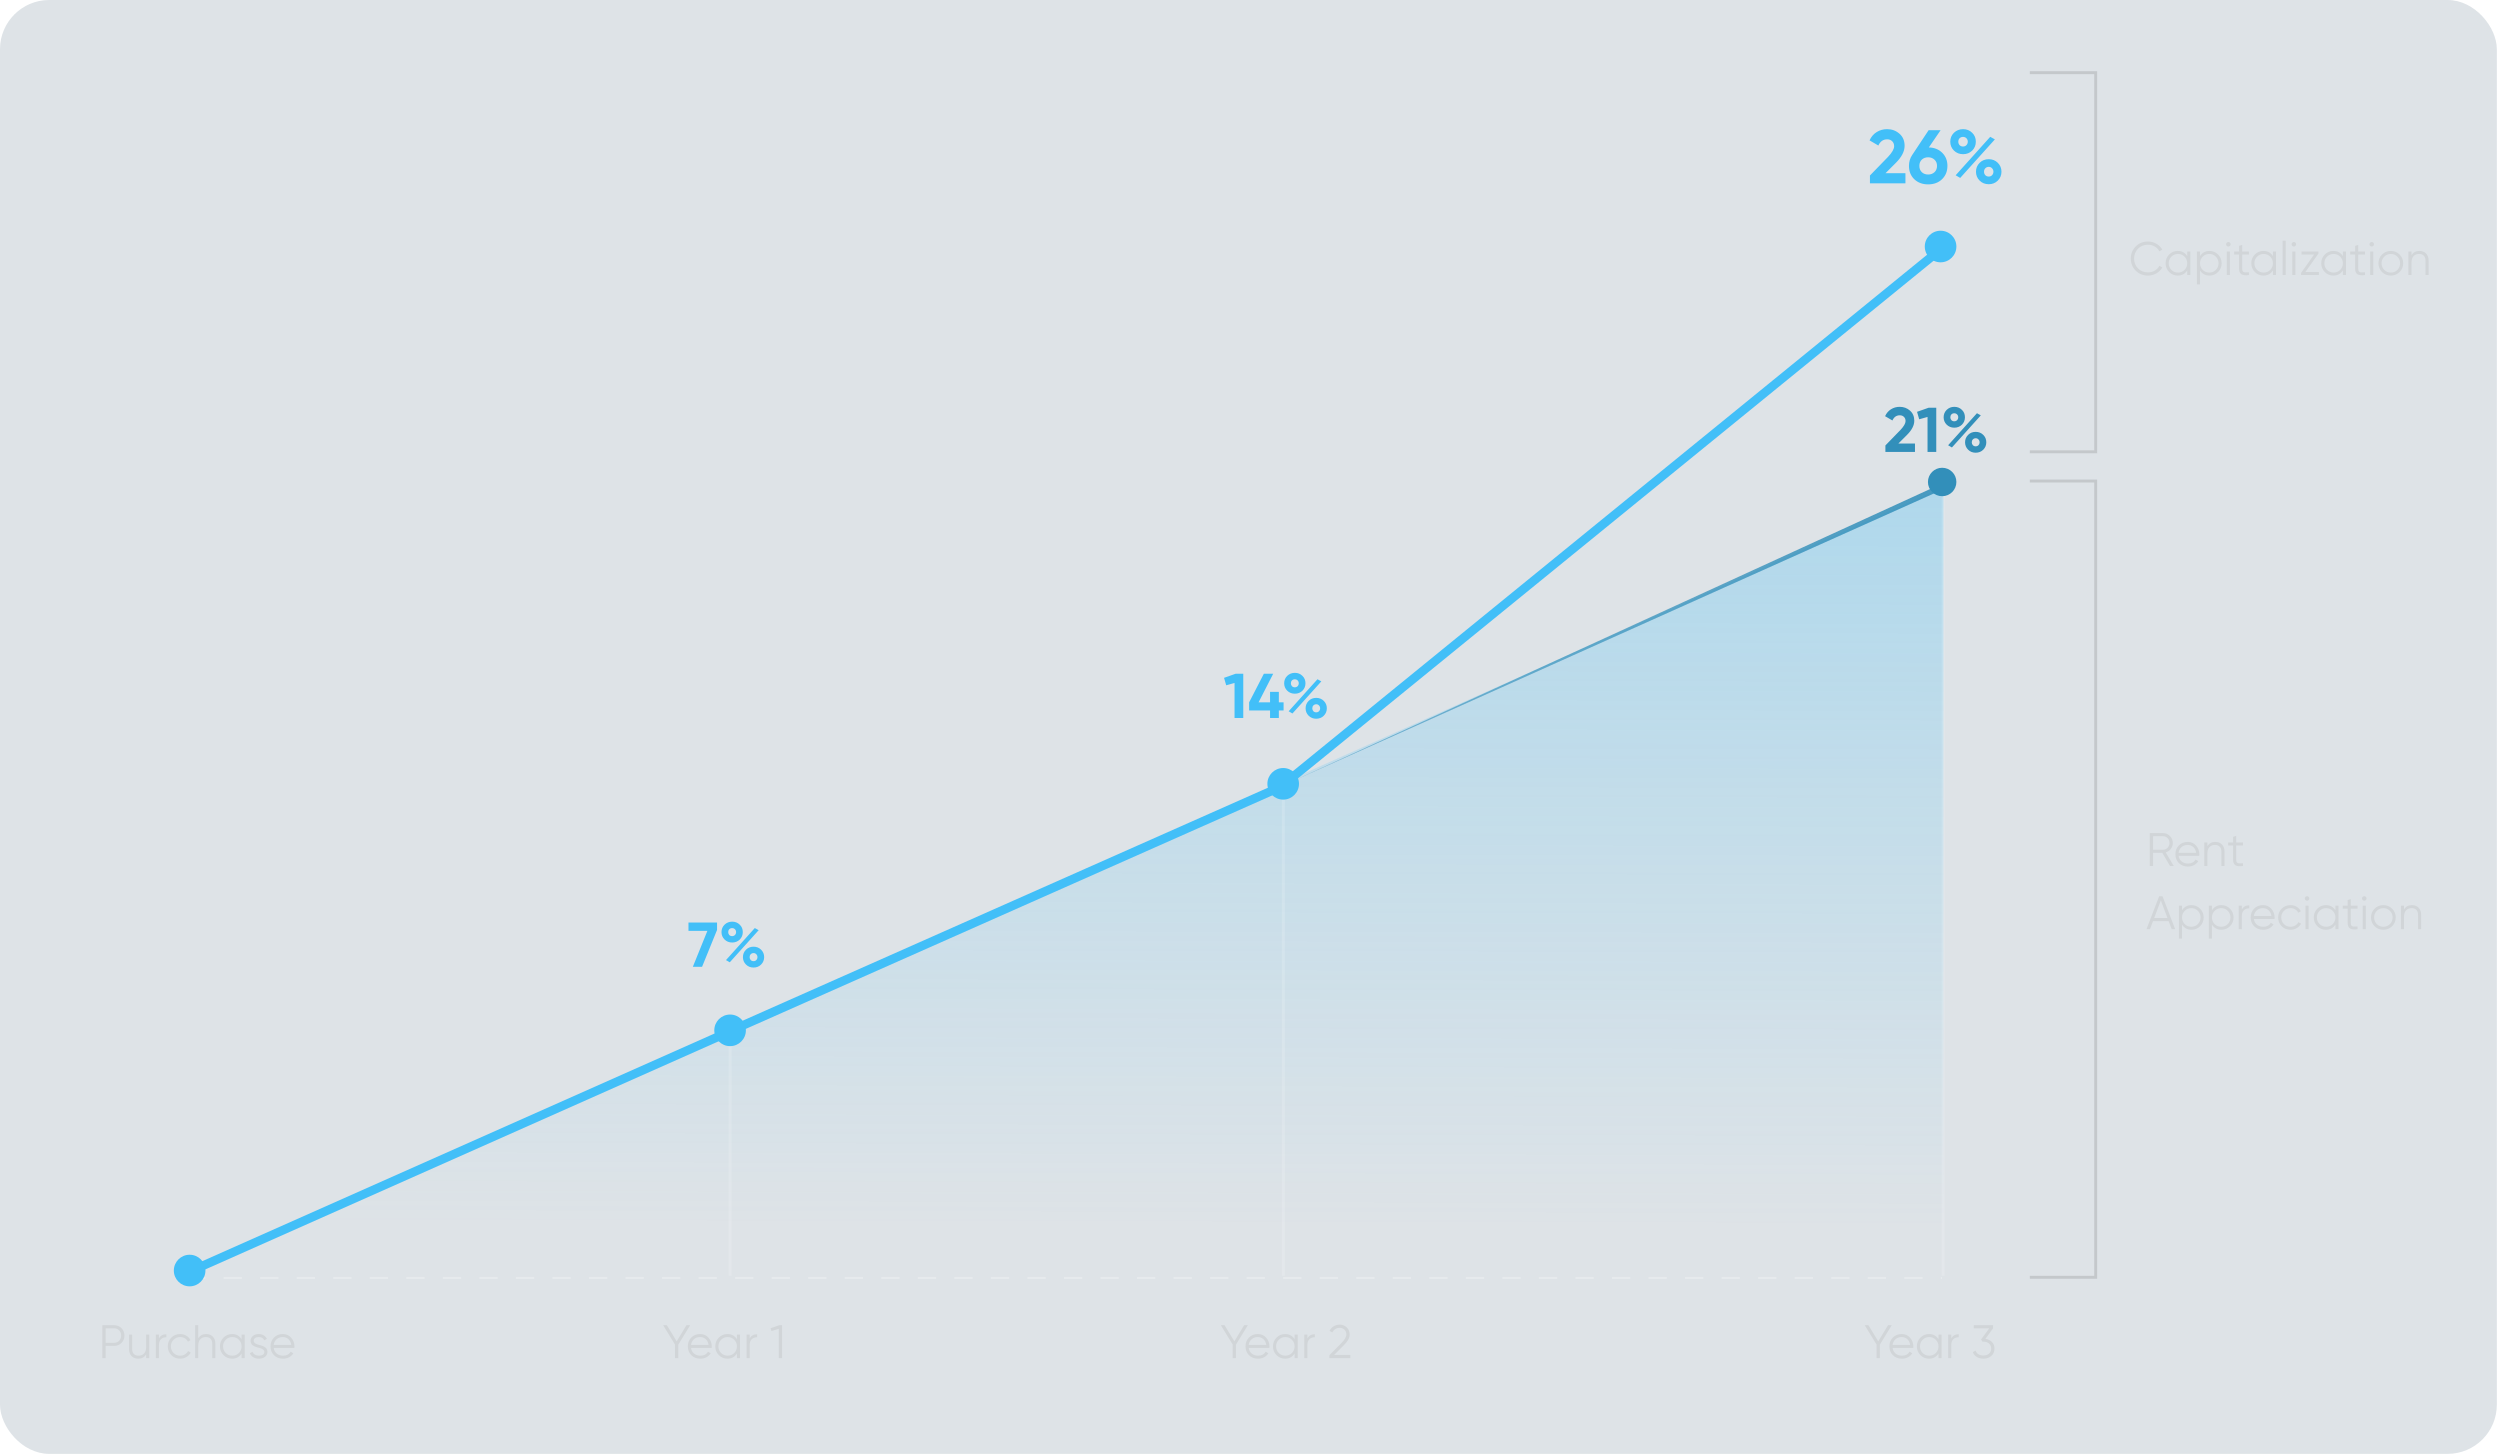 <svg xmlns="http://www.w3.org/2000/svg" width="791" height="460" fill="none" viewBox="0 0 791 460"><rect width="790" height="460" fill="#244561" opacity=".15" rx="15.569"/><path fill="#D1D5D8" d="M32.38 419.294H36.1C37.032 419.294 37.811 419.606 38.436 420.231C39.061 420.856 39.373 421.635 39.373 422.567C39.373 423.5 39.061 424.278 38.436 424.903C37.811 425.528 37.032 425.84 36.1 425.84H33.422V429.709H32.38V419.294ZM33.422 424.858H36.1C36.745 424.858 37.276 424.645 37.692 424.219C38.119 423.792 38.332 423.242 38.332 422.567C38.332 421.902 38.119 421.357 37.692 420.93C37.276 420.494 36.745 420.276 36.1 420.276H33.422V424.858ZM46.245 426.168V422.27H47.227V429.709H46.245V428.548C45.69 429.441 44.856 429.888 43.745 429.888C42.853 429.888 42.144 429.615 41.618 429.069C41.092 428.514 40.829 427.77 40.829 426.837V422.27H41.811V426.837C41.811 427.502 41.985 428.018 42.332 428.385C42.689 428.752 43.19 428.935 43.835 428.935C44.579 428.935 45.164 428.702 45.59 428.236C46.027 427.77 46.245 427.08 46.245 426.168ZM50.287 422.27V423.504C50.743 422.602 51.526 422.15 52.638 422.15V423.103C51.923 423.103 51.353 423.311 50.926 423.728C50.5 424.134 50.287 424.749 50.287 425.573V429.709H49.305V422.27H50.287ZM57 429.888C55.879 429.888 54.946 429.516 54.202 428.772C53.459 428.008 53.087 427.08 53.087 425.989C53.087 424.888 53.459 423.966 54.202 423.222C54.946 422.468 55.879 422.091 57 422.091C57.734 422.091 58.393 422.27 58.979 422.627C59.564 422.974 59.99 423.445 60.258 424.04L59.455 424.501C59.256 424.055 58.934 423.703 58.488 423.445C58.051 423.177 57.555 423.043 57 423.043C56.176 423.043 55.482 423.331 54.917 423.906C54.351 424.472 54.069 425.166 54.069 425.989C54.069 426.803 54.351 427.502 54.917 428.087C55.482 428.653 56.176 428.935 57 428.935C57.545 428.935 58.036 428.806 58.473 428.548C58.919 428.291 59.266 427.933 59.514 427.477L60.333 427.953C60.025 428.548 59.574 429.02 58.979 429.367C58.383 429.714 57.724 429.888 57 429.888ZM65.224 422.091C66.117 422.091 66.826 422.369 67.352 422.924C67.877 423.47 68.14 424.209 68.14 425.141V429.709H67.158V425.141C67.158 424.477 66.98 423.961 66.623 423.594C66.276 423.227 65.78 423.043 65.135 423.043C64.391 423.043 63.801 423.276 63.364 423.743C62.938 424.209 62.724 424.898 62.724 425.811V429.709H61.742V419.294H62.724V423.43C63.28 422.537 64.113 422.091 65.224 422.091ZM76.437 423.728V422.27H77.419V429.709H76.437V428.251C75.753 429.342 74.751 429.888 73.432 429.888C72.37 429.888 71.463 429.511 70.709 428.757C69.965 428.003 69.593 427.08 69.593 425.989C69.593 424.898 69.965 423.976 70.709 423.222C71.463 422.468 72.37 422.091 73.432 422.091C74.751 422.091 75.753 422.637 76.437 423.728ZM71.423 428.087C71.988 428.653 72.683 428.935 73.506 428.935C74.329 428.935 75.024 428.653 75.589 428.087C76.154 427.502 76.437 426.803 76.437 425.989C76.437 425.166 76.154 424.472 75.589 423.906C75.024 423.331 74.329 423.043 73.506 423.043C72.683 423.043 71.988 423.331 71.423 423.906C70.858 424.472 70.575 425.166 70.575 425.989C70.575 426.803 70.858 427.502 71.423 428.087ZM80.272 424.219C80.272 424.794 80.783 425.216 81.805 425.483C82.092 425.553 82.281 425.602 82.37 425.632C82.459 425.652 82.633 425.707 82.891 425.796C83.159 425.875 83.342 425.945 83.441 426.004C83.55 426.064 83.699 426.158 83.888 426.287C84.076 426.406 84.21 426.53 84.289 426.659C84.369 426.778 84.443 426.937 84.513 427.135C84.582 427.323 84.617 427.527 84.617 427.745C84.617 428.38 84.364 428.896 83.858 429.292C83.372 429.689 82.727 429.888 81.924 429.888C81.229 429.888 80.629 429.734 80.123 429.426C79.617 429.109 79.26 428.692 79.052 428.176L79.885 427.685C80.024 428.072 80.272 428.38 80.629 428.608C80.996 428.826 81.428 428.935 81.924 428.935C82.43 428.935 82.841 428.836 83.159 428.638C83.476 428.439 83.635 428.142 83.635 427.745C83.635 427.17 83.124 426.748 82.102 426.48C81.814 426.411 81.626 426.366 81.537 426.346C81.448 426.317 81.269 426.262 81.001 426.183C80.743 426.093 80.56 426.019 80.451 425.959C80.351 425.9 80.208 425.811 80.019 425.692C79.831 425.563 79.697 425.439 79.617 425.32C79.538 425.191 79.464 425.032 79.394 424.844C79.325 424.645 79.29 424.437 79.29 424.219C79.29 423.614 79.528 423.108 80.004 422.701C80.5 422.294 81.11 422.091 81.834 422.091C82.43 422.091 82.955 422.225 83.412 422.493C83.878 422.761 84.22 423.132 84.438 423.609L83.62 424.085C83.342 423.39 82.747 423.043 81.834 423.043C81.388 423.043 81.016 423.147 80.718 423.356C80.421 423.564 80.272 423.852 80.272 424.219ZM89.474 422.091C90.585 422.091 91.473 422.483 92.137 423.266C92.822 424.04 93.164 424.958 93.164 426.019C93.164 426.069 93.154 426.222 93.134 426.48H86.602C86.701 427.224 87.019 427.819 87.555 428.266C88.09 428.712 88.76 428.935 89.563 428.935C90.694 428.935 91.493 428.514 91.959 427.671L92.822 428.176C92.494 428.712 92.043 429.134 91.468 429.441C90.902 429.739 90.263 429.888 89.548 429.888C88.378 429.888 87.426 429.521 86.692 428.786C85.958 428.052 85.591 427.12 85.591 425.989C85.591 424.868 85.953 423.941 86.677 423.207C87.401 422.463 88.333 422.091 89.474 422.091ZM89.474 423.043C88.7 423.043 88.051 423.271 87.525 423.728C87.009 424.184 86.701 424.784 86.602 425.528H92.152C92.043 424.734 91.741 424.124 91.245 423.698C90.729 423.261 90.139 423.043 89.474 423.043Z"/><path fill="#D1D5D8" d="M217.197 419.294H218.372L214.608 425.439V429.709H213.566V425.409L209.817 419.294H210.992L214.102 424.397L217.197 419.294ZM221.513 422.091C222.624 422.091 223.512 422.483 224.177 423.266C224.861 424.04 225.203 424.958 225.203 426.019C225.203 426.069 225.194 426.222 225.174 426.48H218.642C218.741 427.224 219.058 427.819 219.594 428.266C220.13 428.712 220.799 428.935 221.603 428.935C222.734 428.935 223.532 428.514 223.998 427.671L224.861 428.176C224.534 428.712 224.083 429.134 223.507 429.441C222.942 429.739 222.302 429.888 221.588 429.888C220.417 429.888 219.465 429.521 218.731 428.786C217.997 428.052 217.63 427.12 217.63 425.989C217.63 424.868 217.992 423.941 218.716 423.207C219.44 422.463 220.373 422.091 221.513 422.091ZM221.513 423.043C220.74 423.043 220.09 423.271 219.564 423.728C219.049 424.184 218.741 424.784 218.642 425.528H224.192C224.083 424.734 223.78 424.124 223.284 423.698C222.768 423.261 222.178 423.043 221.513 423.043ZM233.163 423.728V422.27H234.145V429.709H233.163V428.251C232.479 429.342 231.477 429.888 230.158 429.888C229.097 429.888 228.189 429.511 227.435 428.757C226.691 428.003 226.319 427.08 226.319 425.989C226.319 424.898 226.691 423.976 227.435 423.222C228.189 422.468 229.097 422.091 230.158 422.091C231.477 422.091 232.479 422.637 233.163 423.728ZM228.149 428.087C228.715 428.653 229.409 428.935 230.232 428.935C231.056 428.935 231.75 428.653 232.315 428.087C232.881 427.502 233.163 426.803 233.163 425.989C233.163 425.166 232.881 424.472 232.315 423.906C231.75 423.331 231.056 423.043 230.232 423.043C229.409 423.043 228.715 423.331 228.149 423.906C227.584 424.472 227.301 425.166 227.301 425.989C227.301 426.803 227.584 427.502 228.149 428.087ZM237.207 422.27V423.504C237.663 422.602 238.447 422.15 239.558 422.15V423.103C238.843 423.103 238.273 423.311 237.846 423.728C237.42 424.134 237.207 424.749 237.207 425.573V429.709H236.225V422.27H237.207ZM243.805 420.246L246.557 419.294H247.45V429.709H246.409V420.439L244.073 421.139L243.805 420.246Z"/><path fill="#D1D5D8" d="M393.647 419.294H394.822L391.058 425.439V429.709H390.016V425.409L386.267 419.294H387.442L390.552 424.397L393.647 419.294ZM397.963 422.091C399.074 422.091 399.962 422.483 400.626 423.266C401.311 424.04 401.653 424.958 401.653 426.019C401.653 426.069 401.643 426.222 401.623 426.48H395.092C395.191 427.224 395.508 427.819 396.044 428.266C396.579 428.712 397.249 428.935 398.052 428.935C399.183 428.935 399.982 428.514 400.448 427.671L401.311 428.176C400.984 428.712 400.532 429.134 399.957 429.441C399.392 429.739 398.752 429.888 398.038 429.888C396.867 429.888 395.915 429.521 395.181 428.786C394.447 428.052 394.08 427.12 394.08 425.989C394.08 424.868 394.442 423.941 395.166 423.207C395.89 422.463 396.822 422.091 397.963 422.091ZM397.963 423.043C397.189 423.043 396.54 423.271 396.014 423.728C395.498 424.184 395.191 424.784 395.092 425.528H400.641C400.532 424.734 400.23 424.124 399.734 423.698C399.218 423.261 398.628 423.043 397.963 423.043ZM409.613 423.728V422.27H410.595V429.709H409.613V428.251C408.929 429.342 407.927 429.888 406.608 429.888C405.546 429.888 404.639 429.511 403.885 428.757C403.141 428.003 402.769 427.08 402.769 425.989C402.769 424.898 403.141 423.976 403.885 423.222C404.639 422.468 405.546 422.091 406.608 422.091C407.927 422.091 408.929 422.637 409.613 423.728ZM404.599 428.087C405.164 428.653 405.859 428.935 406.682 428.935C407.505 428.935 408.2 428.653 408.765 428.087C409.33 427.502 409.613 426.803 409.613 425.989C409.613 425.166 409.33 424.472 408.765 423.906C408.2 423.331 407.505 423.043 406.682 423.043C405.859 423.043 405.164 423.331 404.599 423.906C404.034 424.472 403.751 425.166 403.751 425.989C403.751 426.803 404.034 427.502 404.599 428.087ZM413.656 422.27V423.504C414.113 422.602 414.896 422.15 416.007 422.15V423.103C415.293 423.103 414.723 423.311 414.296 423.728C413.87 424.134 413.656 424.749 413.656 425.573V429.709H412.674V422.27H413.656ZM427.248 429.709H420.626V428.772L424.376 424.992C425.447 423.921 425.983 423.004 425.983 422.24C425.983 421.595 425.78 421.084 425.373 420.707C424.976 420.32 424.48 420.127 423.885 420.127C422.824 420.127 422.045 420.618 421.549 421.6L420.671 421.079C420.989 420.444 421.43 419.958 421.995 419.621C422.561 419.284 423.191 419.115 423.885 419.115C424.718 419.115 425.447 419.398 426.072 419.963C426.707 420.509 427.024 421.268 427.024 422.24C427.024 422.815 426.866 423.38 426.548 423.936C426.231 424.482 425.745 425.082 425.09 425.736L422.114 428.697H427.248V429.709Z"/><path fill="#D1D5D8" d="M597.374 419.294H598.549L594.785 425.439V429.709H593.743V425.409L589.994 419.294H591.169L594.279 424.397L597.374 419.294ZM601.691 422.091C602.801 422.091 603.689 422.483 604.354 423.266C605.038 424.04 605.38 424.958 605.38 426.019C605.38 426.069 605.371 426.222 605.351 426.48H598.819C598.918 427.224 599.235 427.819 599.771 428.266C600.307 428.712 600.976 428.935 601.78 428.935C602.911 428.935 603.709 428.514 604.175 427.671L605.038 428.176C604.711 428.712 604.26 429.134 603.684 429.441C603.119 429.739 602.479 429.888 601.765 429.888C600.594 429.888 599.642 429.521 598.908 428.786C598.174 428.052 597.807 427.12 597.807 425.989C597.807 424.868 598.169 423.941 598.893 423.207C599.617 422.463 600.55 422.091 601.691 422.091ZM601.691 423.043C600.917 423.043 600.267 423.271 599.741 423.728C599.226 424.184 598.918 424.784 598.819 425.528H604.369C604.26 424.734 603.957 424.124 603.461 423.698C602.945 423.261 602.355 423.043 601.691 423.043ZM613.34 423.728V422.27H614.322V429.709H613.34V428.251C612.656 429.342 611.654 429.888 610.335 429.888C609.274 429.888 608.366 429.511 607.612 428.757C606.868 428.003 606.496 427.08 606.496 425.989C606.496 424.898 606.868 423.976 607.612 423.222C608.366 422.468 609.274 422.091 610.335 422.091C611.654 422.091 612.656 422.637 613.34 423.728ZM608.326 428.087C608.892 428.653 609.586 428.935 610.409 428.935C611.233 428.935 611.927 428.653 612.492 428.087C613.058 427.502 613.34 426.803 613.34 425.989C613.34 425.166 613.058 424.472 612.492 423.906C611.927 423.331 611.233 423.043 610.409 423.043C609.586 423.043 608.892 423.331 608.326 423.906C607.761 424.472 607.478 425.166 607.478 425.989C607.478 426.803 607.761 427.502 608.326 428.087ZM617.384 422.27V423.504C617.84 422.602 618.624 422.15 619.735 422.15V423.103C619.02 423.103 618.45 423.311 618.024 423.728C617.597 424.134 617.384 424.749 617.384 425.573V429.709H616.402V422.27H617.384ZM630.603 420.276L628.178 423.623C629.001 423.723 629.685 424.045 630.231 424.591C630.777 425.106 631.049 425.806 631.049 426.689C631.049 427.671 630.707 428.454 630.023 429.039C629.358 429.605 628.535 429.888 627.553 429.888C626.769 429.888 626.075 429.709 625.47 429.352C624.865 428.985 624.443 428.474 624.205 427.819L625.068 427.313C625.237 427.819 625.534 428.206 625.961 428.474C626.397 428.742 626.928 428.876 627.553 428.876C628.287 428.876 628.877 428.682 629.323 428.295C629.78 427.899 630.008 427.363 630.008 426.689C630.008 426.014 629.78 425.483 629.323 425.097C628.877 424.7 628.287 424.501 627.553 424.501V424.486L627.538 424.501H627.255L626.809 423.817L629.398 420.276H624.503V419.294H630.603V420.276Z"/><path fill="#D1D5D8" d="M687.779 274H686.588L684.148 269.834H681.232V274H680.19V263.585H684.356C685.209 263.585 685.944 263.892 686.559 264.507C687.173 265.122 687.481 265.856 687.481 266.709C687.481 267.424 687.268 268.053 686.841 268.599C686.435 269.135 685.899 269.502 685.234 269.7L687.779 274ZM684.356 264.567H681.232V268.852H684.356C684.932 268.852 685.423 268.644 685.829 268.227C686.236 267.791 686.439 267.285 686.439 266.709C686.439 266.124 686.236 265.618 685.829 265.192C685.423 264.775 684.932 264.567 684.356 264.567ZM692.182 266.382C693.293 266.382 694.181 266.774 694.845 267.557C695.53 268.331 695.872 269.249 695.872 270.31C695.872 270.36 695.862 270.513 695.842 270.771H689.311C689.41 271.515 689.727 272.11 690.263 272.557C690.798 273.003 691.468 273.226 692.271 273.226C693.402 273.226 694.201 272.805 694.667 271.962L695.53 272.467C695.203 273.003 694.751 273.425 694.176 273.732C693.611 274.03 692.971 274.179 692.257 274.179C691.086 274.179 690.134 273.812 689.4 273.078C688.666 272.343 688.299 271.411 688.299 270.28C688.299 269.159 688.661 268.232 689.385 267.498C690.109 266.754 691.041 266.382 692.182 266.382ZM692.182 267.334C691.408 267.334 690.759 267.562 690.233 268.019C689.717 268.475 689.41 269.075 689.311 269.819H694.86C694.751 269.025 694.449 268.415 693.953 267.989C693.437 267.552 692.847 267.334 692.182 267.334ZM700.916 266.382C701.809 266.382 702.518 266.66 703.044 267.215C703.569 267.761 703.832 268.5 703.832 269.432V274H702.85V269.432C702.85 268.768 702.672 268.252 702.314 267.885C701.967 267.518 701.471 267.334 700.827 267.334C700.083 267.334 699.492 267.567 699.056 268.034C698.629 268.5 698.416 269.189 698.416 270.102V274H697.434V266.561H698.416V267.721C698.972 266.828 699.805 266.382 700.916 266.382ZM709.674 266.561V267.513H707.531V272.021C707.531 272.428 707.611 272.72 707.769 272.899C707.928 273.068 708.166 273.157 708.484 273.167C708.801 273.167 709.198 273.157 709.674 273.137V274C708.613 274.159 707.824 274.084 707.308 273.777C706.802 273.459 706.549 272.874 706.549 272.021V267.513H704.987V266.561H706.549V264.775L707.531 264.477V266.561H709.674ZM688.225 294H687.124L686.157 291.441H681.217L680.25 294H679.149L683.151 283.585H684.223L688.225 294ZM683.687 284.879L681.589 290.459H685.785L683.687 284.879ZM693.401 286.382C694.462 286.382 695.365 286.759 696.109 287.513C696.863 288.267 697.24 289.189 697.24 290.28C697.24 291.371 696.863 292.294 696.109 293.048C695.365 293.802 694.462 294.179 693.401 294.179C692.082 294.179 691.08 293.633 690.396 292.542V296.976H689.414V286.561H690.396V288.019C691.08 286.928 692.082 286.382 693.401 286.382ZM691.244 292.378C691.809 292.944 692.503 293.226 693.327 293.226C694.15 293.226 694.844 292.944 695.41 292.378C695.975 291.793 696.258 291.094 696.258 290.28C696.258 289.457 695.975 288.763 695.41 288.197C694.844 287.622 694.15 287.334 693.327 287.334C692.503 287.334 691.809 287.622 691.244 288.197C690.678 288.763 690.396 289.457 690.396 290.28C690.396 291.094 690.678 291.793 691.244 292.378ZM702.86 286.382C703.922 286.382 704.824 286.759 705.568 287.513C706.322 288.267 706.699 289.189 706.699 290.28C706.699 291.371 706.322 292.294 705.568 293.048C704.824 293.802 703.922 294.179 702.86 294.179C701.541 294.179 700.539 293.633 699.855 292.542V296.976H698.873V286.561H699.855V288.019C700.539 286.928 701.541 286.382 702.86 286.382ZM700.703 292.378C701.268 292.944 701.963 293.226 702.786 293.226C703.609 293.226 704.304 292.944 704.869 292.378C705.434 291.793 705.717 291.094 705.717 290.28C705.717 289.457 705.434 288.763 704.869 288.197C704.304 287.622 703.609 287.334 702.786 287.334C701.963 287.334 701.268 287.622 700.703 288.197C700.137 288.763 699.855 289.457 699.855 290.28C699.855 291.094 700.137 291.793 700.703 292.378ZM709.314 286.561V287.795C709.77 286.893 710.554 286.441 711.665 286.441V287.394C710.951 287.394 710.38 287.602 709.954 288.019C709.527 288.425 709.314 289.04 709.314 289.864V294H708.332V286.561H709.314ZM715.997 286.382C717.108 286.382 717.996 286.774 718.661 287.557C719.345 288.331 719.687 289.249 719.687 290.31C719.687 290.36 719.677 290.513 719.657 290.771H713.126C713.225 291.515 713.542 292.11 714.078 292.557C714.613 293.003 715.283 293.226 716.086 293.226C717.217 293.226 718.016 292.805 718.482 291.962L719.345 292.467C719.018 293.003 718.566 293.425 717.991 293.732C717.426 294.03 716.786 294.179 716.072 294.179C714.901 294.179 713.949 293.812 713.215 293.078C712.481 292.343 712.114 291.411 712.114 290.28C712.114 289.159 712.476 288.232 713.2 287.498C713.924 286.754 714.856 286.382 715.997 286.382ZM715.997 287.334C715.223 287.334 714.574 287.562 714.048 288.019C713.532 288.475 713.225 289.075 713.126 289.819H718.675C718.566 289.025 718.264 288.415 717.768 287.989C717.252 287.552 716.662 287.334 715.997 287.334ZM724.716 294.179C723.595 294.179 722.663 293.807 721.919 293.063C721.175 292.299 720.803 291.371 720.803 290.28C720.803 289.179 721.175 288.257 721.919 287.513C722.663 286.759 723.595 286.382 724.716 286.382C725.45 286.382 726.11 286.561 726.695 286.918C727.28 287.265 727.707 287.736 727.975 288.331L727.171 288.792C726.973 288.346 726.65 287.994 726.204 287.736C725.767 287.468 725.271 287.334 724.716 287.334C723.893 287.334 723.198 287.622 722.633 288.197C722.068 288.763 721.785 289.457 721.785 290.28C721.785 291.094 722.068 291.793 722.633 292.378C723.198 292.944 723.893 293.226 724.716 293.226C725.262 293.226 725.753 293.097 726.189 292.839C726.635 292.582 726.983 292.224 727.231 291.768L728.049 292.244C727.741 292.839 727.29 293.311 726.695 293.658C726.1 294.005 725.44 294.179 724.716 294.179ZM730.664 284.269C730.664 284.468 730.595 284.636 730.456 284.775C730.317 284.914 730.148 284.983 729.95 284.983C729.751 284.983 729.583 284.914 729.444 284.775C729.305 284.636 729.236 284.468 729.236 284.269C729.236 284.071 729.305 283.902 729.444 283.763C729.583 283.624 729.751 283.555 729.95 283.555C730.148 283.555 730.317 283.624 730.456 283.763C730.595 283.902 730.664 284.071 730.664 284.269ZM730.441 294H729.459V286.561H730.441V294ZM738.923 288.019V286.561H739.905V294H738.923V292.542C738.238 293.633 737.236 294.179 735.917 294.179C734.856 294.179 733.948 293.802 733.194 293.048C732.45 292.294 732.078 291.371 732.078 290.28C732.078 289.189 732.45 288.267 733.194 287.513C733.948 286.759 734.856 286.382 735.917 286.382C737.236 286.382 738.238 286.928 738.923 288.019ZM733.908 292.378C734.474 292.944 735.168 293.226 735.991 293.226C736.815 293.226 737.509 292.944 738.075 292.378C738.64 291.793 738.923 291.094 738.923 290.28C738.923 289.457 738.64 288.763 738.075 288.197C737.509 287.622 736.815 287.334 735.991 287.334C735.168 287.334 734.474 287.622 733.908 288.197C733.343 288.763 733.06 289.457 733.06 290.28C733.06 291.094 733.343 291.793 733.908 292.378ZM745.927 286.561V287.513H743.784V292.021C743.784 292.428 743.864 292.72 744.022 292.899C744.181 293.068 744.419 293.157 744.736 293.167C745.054 293.167 745.451 293.157 745.927 293.137V294C744.865 294.159 744.077 294.084 743.561 293.777C743.055 293.459 742.802 292.874 742.802 292.021V287.513H741.24V286.561H742.802V284.775L743.784 284.477V286.561H745.927ZM748.769 284.269C748.769 284.468 748.699 284.636 748.56 284.775C748.421 284.914 748.253 284.983 748.054 284.983C747.856 284.983 747.687 284.914 747.549 284.775C747.41 284.636 747.34 284.468 747.34 284.269C747.34 284.071 747.41 283.902 747.549 283.763C747.687 283.624 747.856 283.555 748.054 283.555C748.253 283.555 748.421 283.624 748.56 283.763C748.699 283.902 748.769 284.071 748.769 284.269ZM748.545 294H747.563V286.561H748.545V294ZM756.864 293.063C756.1 293.807 755.177 294.179 754.096 294.179C752.995 294.179 752.068 293.807 751.314 293.063C750.56 292.309 750.183 291.381 750.183 290.28C750.183 289.179 750.56 288.257 751.314 287.513C752.068 286.759 752.995 286.382 754.096 286.382C755.187 286.382 756.11 286.759 756.864 287.513C757.627 288.257 758.009 289.179 758.009 290.28C758.009 291.371 757.627 292.299 756.864 293.063ZM752.013 292.378C752.578 292.944 753.273 293.226 754.096 293.226C754.919 293.226 755.614 292.944 756.179 292.378C756.745 291.793 757.027 291.094 757.027 290.28C757.027 289.457 756.745 288.763 756.179 288.197C755.614 287.622 754.919 287.334 754.096 287.334C753.273 287.334 752.578 287.622 752.013 288.197C751.448 288.763 751.165 289.457 751.165 290.28C751.165 291.094 751.448 291.793 752.013 292.378ZM763.134 286.382C764.027 286.382 764.736 286.66 765.262 287.215C765.788 287.761 766.051 288.5 766.051 289.432V294H765.069V289.432C765.069 288.768 764.89 288.252 764.533 287.885C764.186 287.518 763.69 287.334 763.045 287.334C762.301 287.334 761.711 287.567 761.274 288.034C760.848 288.5 760.635 289.189 760.635 290.102V294H759.653V286.561H760.635V287.721C761.19 286.828 762.023 286.382 763.134 286.382Z"/><path fill="#D1D5D8" d="M679.643 87.194C678.056 87.194 676.752 86.673 675.73 85.631C674.699 84.58 674.183 83.305 674.183 81.808C674.183 80.31 674.699 79.035 675.73 77.984C676.752 76.942 678.056 76.421 679.643 76.421C680.596 76.421 681.474 76.654 682.277 77.121C683.08 77.577 683.705 78.197 684.152 78.981L683.229 79.516C682.902 78.881 682.416 78.375 681.771 77.999C681.126 77.622 680.417 77.433 679.643 77.433C678.334 77.433 677.273 77.855 676.459 78.698C675.636 79.551 675.224 80.587 675.224 81.808C675.224 83.028 675.636 84.064 676.459 84.917C677.273 85.76 678.334 86.182 679.643 86.182C680.417 86.182 681.126 85.993 681.771 85.617C682.416 85.24 682.902 84.734 683.229 84.099L684.152 84.62C683.725 85.403 683.105 86.028 682.292 86.494C681.478 86.961 680.596 87.194 679.643 87.194ZM692.041 81.034V79.576H693.023V87.015H692.041V85.557C691.357 86.648 690.355 87.194 689.035 87.194C687.974 87.194 687.067 86.817 686.313 86.063C685.569 85.309 685.197 84.386 685.197 83.295C685.197 82.204 685.569 81.282 686.313 80.528C687.067 79.774 687.974 79.397 689.035 79.397C690.355 79.397 691.357 79.943 692.041 81.034ZM687.027 85.393C687.592 85.959 688.287 86.241 689.11 86.241C689.933 86.241 690.628 85.959 691.193 85.393C691.758 84.808 692.041 84.109 692.041 83.295C692.041 82.472 691.758 81.778 691.193 81.212C690.628 80.637 689.933 80.349 689.11 80.349C688.287 80.349 687.592 80.637 687.027 81.212C686.461 81.778 686.179 82.472 686.179 83.295C686.179 84.109 686.461 84.808 687.027 85.393ZM699.09 79.397C700.151 79.397 701.054 79.774 701.798 80.528C702.552 81.282 702.929 82.204 702.929 83.295C702.929 84.386 702.552 85.309 701.798 86.063C701.054 86.817 700.151 87.194 699.09 87.194C697.771 87.194 696.769 86.648 696.084 85.557V89.991H695.102V79.576H696.084V81.034C696.769 79.943 697.771 79.397 699.09 79.397ZM696.932 85.393C697.498 85.959 698.192 86.241 699.015 86.241C699.839 86.241 700.533 85.959 701.098 85.393C701.664 84.808 701.947 84.109 701.947 83.295C701.947 82.472 701.664 81.778 701.098 81.212C700.533 80.637 699.839 80.349 699.015 80.349C698.192 80.349 697.498 80.637 696.932 81.212C696.367 81.778 696.084 82.472 696.084 83.295C696.084 84.109 696.367 84.808 696.932 85.393ZM705.767 77.284C705.767 77.483 705.697 77.651 705.558 77.79C705.419 77.929 705.251 77.999 705.052 77.999C704.854 77.999 704.685 77.929 704.547 77.79C704.408 77.651 704.338 77.483 704.338 77.284C704.338 77.086 704.408 76.917 704.547 76.778C704.685 76.64 704.854 76.57 705.052 76.57C705.251 76.57 705.419 76.64 705.558 76.778C705.697 76.917 705.767 77.086 705.767 77.284ZM705.543 87.015H704.561V79.576H705.543V87.015ZM711.57 79.576V80.528H709.428V85.036C709.428 85.443 709.507 85.736 709.666 85.914C709.824 86.083 710.062 86.172 710.38 86.182C710.697 86.182 711.094 86.172 711.57 86.152V87.015C710.509 87.174 709.72 87.1 709.204 86.792C708.699 86.475 708.446 85.889 708.446 85.036V80.528H706.883V79.576H708.446V77.79L709.428 77.493V79.576H711.57ZM719.154 81.034V79.576H720.136V87.015H719.154V85.557C718.47 86.648 717.468 87.194 716.149 87.194C715.088 87.194 714.18 86.817 713.426 86.063C712.682 85.309 712.31 84.386 712.31 83.295C712.31 82.204 712.682 81.282 713.426 80.528C714.18 79.774 715.088 79.397 716.149 79.397C717.468 79.397 718.47 79.943 719.154 81.034ZM714.14 85.393C714.706 85.959 715.4 86.241 716.223 86.241C717.047 86.241 717.741 85.959 718.306 85.393C718.872 84.808 719.154 84.109 719.154 83.295C719.154 82.472 718.872 81.778 718.306 81.212C717.741 80.637 717.047 80.349 716.223 80.349C715.4 80.349 714.706 80.637 714.14 81.212C713.575 81.778 713.292 82.472 713.292 83.295C713.292 84.109 713.575 84.808 714.14 85.393ZM723.198 87.015H722.216V76.153H723.198V87.015ZM726.487 77.284C726.487 77.483 726.417 77.651 726.278 77.79C726.14 77.929 725.971 77.999 725.773 77.999C725.574 77.999 725.406 77.929 725.267 77.79C725.128 77.651 725.058 77.483 725.058 77.284C725.058 77.086 725.128 76.917 725.267 76.778C725.406 76.64 725.574 76.57 725.773 76.57C725.971 76.57 726.14 76.64 726.278 76.778C726.417 76.917 726.487 77.086 726.487 77.284ZM726.264 87.015H725.282V79.576H726.264V87.015ZM733.555 80.23L729.419 86.063H733.704V87.015H728.05V86.361L732.186 80.528H728.199V79.576H733.555V80.23ZM741.284 81.034V79.576H742.266V87.015H741.284V85.557C740.6 86.648 739.598 87.194 738.278 87.194C737.217 87.194 736.309 86.817 735.556 86.063C734.812 85.309 734.44 84.386 734.44 83.295C734.44 82.204 734.812 81.282 735.556 80.528C736.309 79.774 737.217 79.397 738.278 79.397C739.598 79.397 740.6 79.943 741.284 81.034ZM736.27 85.393C736.835 85.959 737.529 86.241 738.353 86.241C739.176 86.241 739.87 85.959 740.436 85.393C741.001 84.808 741.284 84.109 741.284 83.295C741.284 82.472 741.001 81.778 740.436 81.212C739.87 80.637 739.176 80.349 738.353 80.349C737.529 80.349 736.835 80.637 736.27 81.212C735.704 81.778 735.422 82.472 735.422 83.295C735.422 84.109 735.704 84.808 736.27 85.393ZM748.288 79.576V80.528H746.146V85.036C746.146 85.443 746.225 85.736 746.384 85.914C746.542 86.083 746.78 86.172 747.098 86.182C747.415 86.182 747.812 86.172 748.288 86.152V87.015C747.227 87.174 746.438 87.1 745.922 86.792C745.416 86.475 745.164 85.889 745.164 85.036V80.528H743.601V79.576H745.164V77.79L746.146 77.493V79.576H748.288ZM751.13 77.284C751.13 77.483 751.061 77.651 750.922 77.79C750.783 77.929 750.614 77.999 750.416 77.999C750.217 77.999 750.049 77.929 749.91 77.79C749.771 77.651 749.702 77.483 749.702 77.284C749.702 77.086 749.771 76.917 749.91 76.778C750.049 76.64 750.217 76.57 750.416 76.57C750.614 76.57 750.783 76.64 750.922 76.778C751.061 76.917 751.13 77.086 751.13 77.284ZM750.907 87.015H749.925V79.576H750.907V87.015ZM759.225 86.078C758.461 86.822 757.539 87.194 756.457 87.194C755.356 87.194 754.429 86.822 753.675 86.078C752.921 85.324 752.544 84.396 752.544 83.295C752.544 82.194 752.921 81.272 753.675 80.528C754.429 79.774 755.356 79.397 756.457 79.397C757.549 79.397 758.471 79.774 759.225 80.528C759.989 81.272 760.371 82.194 760.371 83.295C760.371 84.386 759.989 85.314 759.225 86.078ZM754.374 85.393C754.94 85.959 755.634 86.241 756.457 86.241C757.281 86.241 757.975 85.959 758.54 85.393C759.106 84.808 759.389 84.109 759.389 83.295C759.389 82.472 759.106 81.778 758.54 81.212C757.975 80.637 757.281 80.349 756.457 80.349C755.634 80.349 754.94 80.637 754.374 81.212C753.809 81.778 753.526 82.472 753.526 83.295C753.526 84.109 753.809 84.808 754.374 85.393ZM765.496 79.397C766.388 79.397 767.098 79.675 767.623 80.23C768.149 80.776 768.412 81.515 768.412 82.447V87.015H767.43V82.447C767.43 81.783 767.251 81.267 766.894 80.9C766.547 80.533 766.051 80.349 765.406 80.349C764.662 80.349 764.072 80.582 763.636 81.049C763.209 81.515 762.996 82.204 762.996 83.117V87.015H762.014V79.576H762.996V80.736C763.551 79.844 764.385 79.397 765.496 79.397Z"/><path fill="#42BFF8" d="M217.835 294.533V291.893H226.875V294.233L222.135 305.893H219.215L223.815 294.533H217.835ZM234.06 297.273C233.407 297.9 232.607 298.213 231.66 298.213C230.7 298.213 229.893 297.893 229.24 297.253C228.6 296.613 228.28 295.833 228.28 294.913C228.28 293.993 228.6 293.213 229.24 292.573C229.907 291.933 230.713 291.613 231.66 291.613C232.62 291.613 233.42 291.933 234.06 292.573C234.7 293.186 235.02 293.966 235.02 294.913C235.02 295.846 234.7 296.633 234.06 297.273ZM230.9 304.473L229.7 303.773L238.82 293.633L240.04 294.313L230.9 304.473ZM230.74 295.833C230.98 296.073 231.28 296.193 231.64 296.193C232 296.193 232.3 296.073 232.54 295.833C232.78 295.58 232.9 295.273 232.9 294.913C232.9 294.553 232.78 294.253 232.54 294.013C232.3 293.773 232 293.653 231.64 293.653C231.28 293.653 230.98 293.773 230.74 294.013C230.513 294.253 230.4 294.553 230.4 294.913C230.4 295.273 230.513 295.58 230.74 295.833ZM241.78 302.833C241.78 303.753 241.46 304.533 240.82 305.173C240.18 305.813 239.38 306.133 238.42 306.133C237.46 306.133 236.66 305.813 236.02 305.173C235.38 304.533 235.06 303.753 235.06 302.833C235.06 301.913 235.38 301.133 236.02 300.493C236.66 299.853 237.46 299.533 238.42 299.533C239.38 299.533 240.18 299.853 240.82 300.493C241.46 301.133 241.78 301.913 241.78 302.833ZM239.3 303.753C239.54 303.5 239.66 303.193 239.66 302.833C239.66 302.473 239.54 302.173 239.3 301.933C239.073 301.68 238.78 301.553 238.42 301.553C238.06 301.553 237.76 301.68 237.52 301.933C237.293 302.173 237.18 302.473 237.18 302.833C237.18 303.193 237.293 303.5 237.52 303.753C237.76 303.993 238.06 304.113 238.42 304.113C238.78 304.113 239.073 303.993 239.3 303.753Z"/><path fill="#42BFF8" d="M387.29 214.467L390.97 213.167H393.37V227.167H390.61V216.087L387.97 216.827L387.29 214.467ZM404.625 222.227H406.125V224.787H404.625V227.167H401.845V224.787H395.225V222.227L399.885 213.167H402.845L398.205 222.227H401.845V218.907H404.625V222.227ZM412.09 218.547C411.437 219.173 410.637 219.487 409.69 219.487C408.73 219.487 407.923 219.167 407.27 218.527C406.63 217.887 406.31 217.107 406.31 216.187C406.31 215.267 406.63 214.487 407.27 213.847C407.937 213.207 408.743 212.887 409.69 212.887C410.65 212.887 411.45 213.207 412.09 213.847C412.73 214.46 413.05 215.24 413.05 216.187C413.05 217.12 412.73 217.907 412.09 218.547ZM408.93 225.747L407.73 225.047L416.85 214.907L418.07 215.587L408.93 225.747ZM408.77 217.107C409.01 217.347 409.31 217.467 409.67 217.467C410.03 217.467 410.33 217.347 410.57 217.107C410.81 216.853 410.93 216.547 410.93 216.187C410.93 215.827 410.81 215.527 410.57 215.287C410.33 215.047 410.03 214.927 409.67 214.927C409.31 214.927 409.01 215.047 408.77 215.287C408.543 215.527 408.43 215.827 408.43 216.187C408.43 216.547 408.543 216.853 408.77 217.107ZM419.81 224.107C419.81 225.027 419.49 225.807 418.85 226.447C418.21 227.087 417.41 227.407 416.45 227.407C415.49 227.407 414.69 227.087 414.05 226.447C413.41 225.807 413.09 225.027 413.09 224.107C413.09 223.187 413.41 222.407 414.05 221.767C414.69 221.127 415.49 220.807 416.45 220.807C417.41 220.807 418.21 221.127 418.85 221.767C419.49 222.407 419.81 223.187 419.81 224.107ZM417.33 225.027C417.57 224.773 417.69 224.467 417.69 224.107C417.69 223.747 417.57 223.447 417.33 223.207C417.103 222.953 416.81 222.827 416.45 222.827C416.09 222.827 415.79 222.953 415.55 223.207C415.323 223.447 415.21 223.747 415.21 224.107C415.21 224.467 415.323 224.773 415.55 225.027C415.79 225.267 416.09 225.387 416.45 225.387C416.81 225.387 417.103 225.267 417.33 225.027Z"/><g filter="url(#filter0_d_1404_1969)"><path fill="#42BFF8" d="M602.88 58H591.648V55.528L597.384 49.624C598.664 48.264 599.304 47.144 599.304 46.264C599.304 45.608 599.096 45.08 598.68 44.68C598.28 44.28 597.76 44.08 597.12 44.08C595.84 44.08 594.904 44.736 594.312 46.048L591.528 44.416C592.04 43.28 592.784 42.408 593.76 41.8C594.752 41.176 595.856 40.864 597.072 40.864C598.592 40.864 599.896 41.344 600.984 42.304C602.072 43.248 602.616 44.528 602.616 46.144C602.616 47.888 601.696 49.68 599.856 51.52L596.568 54.808H602.88V58ZM614.005 41.2L610.285 46.648C612.029 46.696 613.445 47.264 614.533 48.352C615.621 49.44 616.165 50.816 616.165 52.48C616.165 54.192 615.597 55.6 614.461 56.704C613.325 57.792 611.861 58.336 610.069 58.336C608.277 58.336 606.813 57.792 605.677 56.704C604.557 55.632 603.997 54.224 603.997 52.48C603.997 51.216 604.325 50.088 604.981 49.096L610.213 41.2H614.005ZM612.877 52.48C612.877 51.68 612.613 51.032 612.085 50.536C611.557 50.024 610.885 49.768 610.069 49.768C609.253 49.768 608.581 50.016 608.053 50.512C607.541 51.008 607.285 51.664 607.285 52.48C607.285 53.296 607.541 53.96 608.053 54.472C608.581 54.968 609.253 55.216 610.069 55.216C610.885 55.216 611.557 54.968 612.085 54.472C612.613 53.96 612.877 53.296 612.877 52.48ZM624 47.656C623.216 48.408 622.256 48.784 621.12 48.784C619.968 48.784 619 48.4 618.216 47.632C617.448 46.864 617.064 45.928 617.064 44.824C617.064 43.72 617.448 42.784 618.216 42.016C619.016 41.248 619.984 40.864 621.12 40.864C622.272 40.864 623.232 41.248 624 42.016C624.768 42.752 625.152 43.688 625.152 44.824C625.152 45.944 624.768 46.888 624 47.656ZM620.208 56.296L618.768 55.456L629.712 43.288L631.176 44.104L620.208 56.296ZM620.016 45.928C620.304 46.216 620.664 46.36 621.096 46.36C621.528 46.36 621.888 46.216 622.176 45.928C622.464 45.624 622.608 45.256 622.608 44.824C622.608 44.392 622.464 44.032 622.176 43.744C621.888 43.456 621.528 43.312 621.096 43.312C620.664 43.312 620.304 43.456 620.016 43.744C619.744 44.032 619.608 44.392 619.608 44.824C619.608 45.256 619.744 45.624 620.016 45.928ZM633.264 54.328C633.264 55.432 632.88 56.368 632.112 57.136C631.344 57.904 630.384 58.288 629.232 58.288C628.08 58.288 627.12 57.904 626.352 57.136C625.584 56.368 625.2 55.432 625.2 54.328C625.2 53.224 625.584 52.288 626.352 51.52C627.12 50.752 628.08 50.368 629.232 50.368C630.384 50.368 631.344 50.752 632.112 51.52C632.88 52.288 633.264 53.224 633.264 54.328ZM630.288 55.432C630.576 55.128 630.72 54.76 630.72 54.328C630.72 53.896 630.576 53.536 630.288 53.248C630.016 52.944 629.664 52.792 629.232 52.792C628.8 52.792 628.44 52.944 628.152 53.248C627.88 53.536 627.744 53.896 627.744 54.328C627.744 54.76 627.88 55.128 628.152 55.432C628.44 55.72 628.8 55.864 629.232 55.864C629.664 55.864 630.016 55.72 630.288 55.432Z"/></g><path stroke="#787A7B" stroke-width=".926" d="M642.238 404.131H663.078V152.205H642.238" opacity=".25"/><path stroke="#787A7B" stroke-width=".926" d="M642.238 23H663.078V142.943H642.238" opacity=".25"/><line x1="59.196" x2="614.448" y1="404.347" y2="404.347" stroke="#fff" stroke-dasharray="5.78 5.78" stroke-width=".643" opacity=".25"/><path fill="url(#paint0_linear_1404_1969)" fill-opacity=".6" d="M614.916 401.816H61.975L614.916 154.058V401.816Z"/><path fill="url(#paint1_linear_1404_1969)" d="M614.453 154.983L406.984 248.066L614.453 153V154.983Z"/><path fill="#328FBA" d="M605.9 143H596.54V140.94L601.32 136.02C602.387 134.887 602.92 133.953 602.92 133.22C602.92 132.673 602.747 132.233 602.4 131.9C602.067 131.567 601.633 131.4 601.1 131.4C600.033 131.4 599.253 131.947 598.76 133.04L596.44 131.68C596.867 130.733 597.487 130.007 598.3 129.5C599.127 128.98 600.047 128.72 601.06 128.72C602.327 128.72 603.413 129.12 604.32 129.92C605.227 130.707 605.68 131.773 605.68 133.12C605.68 134.573 604.913 136.067 603.38 137.6L600.64 140.34H605.9V143ZM606.552 130.3L610.232 129H612.632V143H609.872V131.92L607.232 132.66L606.552 130.3ZM620.746 134.38C620.093 135.007 619.293 135.32 618.346 135.32C617.386 135.32 616.58 135 615.926 134.36C615.286 133.72 614.966 132.94 614.966 132.02C614.966 131.1 615.286 130.32 615.926 129.68C616.593 129.04 617.4 128.72 618.346 128.72C619.306 128.72 620.106 129.04 620.746 129.68C621.386 130.293 621.706 131.073 621.706 132.02C621.706 132.953 621.386 133.74 620.746 134.38ZM617.586 141.58L616.386 140.88L625.506 130.74L626.726 131.42L617.586 141.58ZM617.426 132.94C617.666 133.18 617.966 133.3 618.326 133.3C618.686 133.3 618.986 133.18 619.226 132.94C619.466 132.687 619.586 132.38 619.586 132.02C619.586 131.66 619.466 131.36 619.226 131.12C618.986 130.88 618.686 130.76 618.326 130.76C617.966 130.76 617.666 130.88 617.426 131.12C617.2 131.36 617.086 131.66 617.086 132.02C617.086 132.38 617.2 132.687 617.426 132.94ZM628.466 139.94C628.466 140.86 628.146 141.64 627.506 142.28C626.866 142.92 626.066 143.24 625.106 143.24C624.146 143.24 623.346 142.92 622.706 142.28C622.066 141.64 621.746 140.86 621.746 139.94C621.746 139.02 622.066 138.24 622.706 137.6C623.346 136.96 624.146 136.64 625.106 136.64C626.066 136.64 626.866 136.96 627.506 137.6C628.146 138.24 628.466 139.02 628.466 139.94ZM625.986 140.86C626.226 140.607 626.346 140.3 626.346 139.94C626.346 139.58 626.226 139.28 625.986 139.04C625.76 138.787 625.466 138.66 625.106 138.66C624.746 138.66 624.446 138.787 624.206 139.04C623.98 139.28 623.866 139.58 623.866 139.94C623.866 140.3 623.98 140.607 624.206 140.86C624.446 141.1 624.746 141.22 625.106 141.22C625.466 141.22 625.76 141.1 625.986 140.86Z"/><path stroke="#42BFF8" stroke-linecap="round" stroke-width="2.779" d="M60.122 402.279L231.006 326.331"/><path stroke="#42BFF8" stroke-linecap="round" stroke-width="2.779" d="M232.858 325.404L405.131 248.993L614.5 78.5"/><line x1="231.006" x2="231.006" y1="326.793" y2="403.668" stroke="#FEFEFE" stroke-width=".926" opacity=".15"/><line x1="406.058" x2="406.058" y1="245.288" y2="403.668" stroke="#FEFEFE" stroke-width=".926" opacity=".15"/><path fill="#FEFEFE" d="M615.263 154.52C615.263 154.265 615.056 154.057 614.8 154.057C614.544 154.057 614.337 154.265 614.337 154.52H615.263ZM615.263 403.67V154.52H614.337V403.67H615.263Z" opacity=".15"/><circle cx="231" cy="326" r="5" fill="#42BFF8"/><circle cx="60" cy="402" r="5" fill="#42BFF8"/><circle cx="614.5" cy="152.5" r="4.5" fill="#328FBA"/><circle cx="406" cy="248" r="5" fill="#42BFF8"/><circle cx="614" cy="78" r="5" fill="#42BFF8"/><defs><filter id="filter0_d_1404_1969" width="85.736" height="61.472" x="569.528" y="18.864" color-interpolation-filters="sRGB" filterUnits="userSpaceOnUse"><feFlood flood-opacity="0" result="BackgroundImageFix"/><feColorMatrix in="SourceAlpha" result="hardAlpha" type="matrix" values="0 0 0 0 0 0 0 0 0 0 0 0 0 0 0 0 0 0 127 0"/><feOffset/><feGaussianBlur stdDeviation="11"/><feComposite in2="hardAlpha" operator="out"/><feColorMatrix type="matrix" values="0 0 0 0 0.137 0 0 0 0 0.511 0 0 0 0 0.722 0 0 0 0.25 0"/><feBlend in2="BackgroundImageFix" mode="normal" result="effect1_dropShadow_1404_1969"/><feBlend in="SourceGraphic" in2="effect1_dropShadow_1404_1969" mode="normal" result="shape"/></filter><linearGradient id="paint0_linear_1404_1969" x1="338.445" x2="337.982" y1="154.058" y2="387.923" gradientUnits="userSpaceOnUse"><stop stop-color="#42BFF8" stop-opacity=".5"/><stop offset="1" stop-color="#42BFF8" stop-opacity="0"/></linearGradient><linearGradient id="paint1_linear_1404_1969" x1="562.5" x2="588" y1="158" y2="241.5" gradientUnits="userSpaceOnUse"><stop stop-color="#328FBA"/><stop offset="1" stop-color="#328FBA" stop-opacity="0"/></linearGradient></defs></svg>